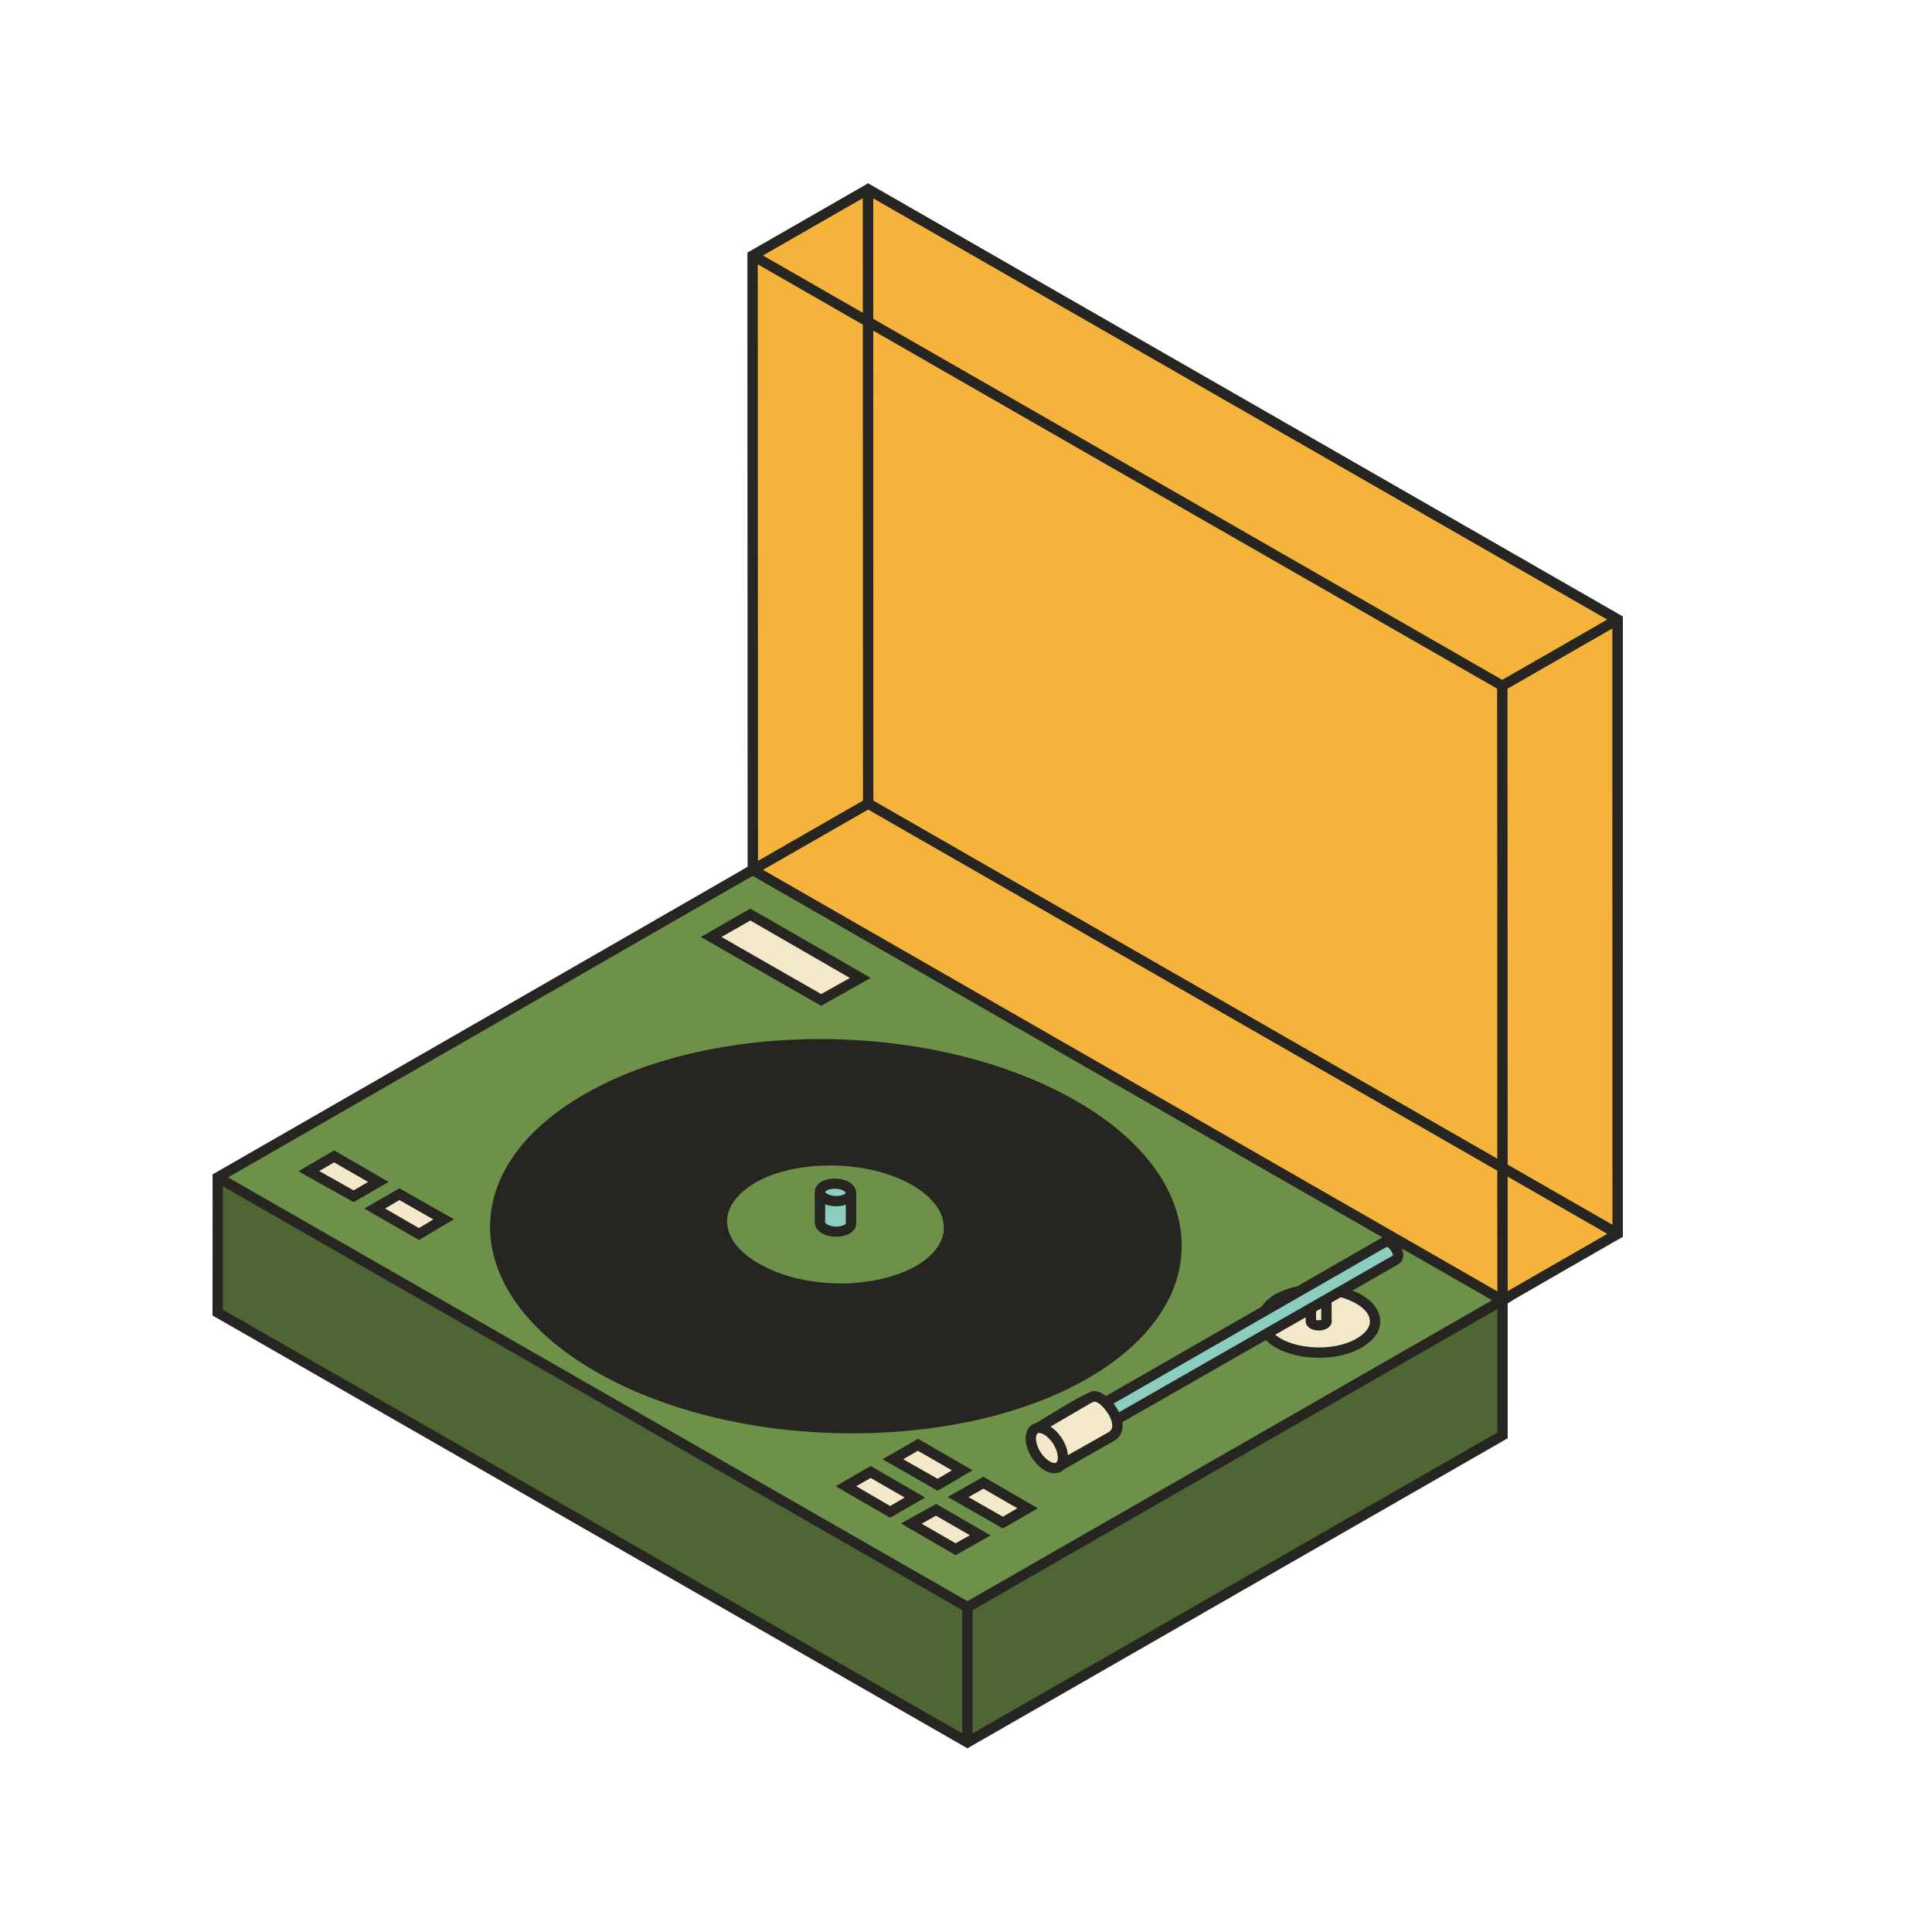 <svg data-bbox="22 18.983 146 162.001" viewBox="0 0 200 200" height="200" width="200" xmlns="http://www.w3.org/2000/svg" data-type="color">
    <g>
        <path fill="#F6B33B" clip-rule="evenodd" fill-rule="evenodd" d="M90.139 83.198V19.581l77.02 44.551v63.596l-77.02-44.53z" data-color="1"/>
        <path d="M90.389 82.878V20.52l76.538 43.911v62.379L90.389 82.878zm-1.072-63.297v63.915c26.227 15.056 51.898 29.823 78.126 44.858L168 63.832c-26.227-15.056-51.919-29.793-78.146-44.849l-.537.598z" fill="#262521" data-color="2"/>
        <path fill="#6D9149" clip-rule="evenodd" fill-rule="evenodd" d="M22.536 121.884l133.004 12.71v13.713l-55.393 31.777-77.611-44.487v-13.713z" data-color="3"/>
        <path clip-rule="evenodd" fill-rule="evenodd" opacity=".3" d="M22.536 121.884l133.004 12.71v13.713l-55.393 31.777-77.611-44.487v-13.713z"/>
        <path d="M23.072 122.743l131.933 12.604v12.944l-54.858 31.457-77.075-44.168v-12.837zm132.511 11.602L22.01 121.571 22 136.178c26.057 14.951 52.091 29.879 78.147 44.806 18.636-10.704 37.293-21.389 55.929-32.095v-14.502l-.493-.042z" fill="#262521" data-color="2"/>
        <path fill="#6D9149" clip-rule="evenodd" fill-rule="evenodd" d="M77.929 90.043l77.611 44.551-55.393 31.776-77.611-44.486 55.393-31.841z" data-color="3"/>
        <path d="M155.798 134.125l-77.868-44.7c-18.62 10.725-37.261 21.43-55.902 32.136l-.017.01c.108.062.097.206.097.206.069.04-.108.415-.038.454 26.051 14.931 52.029 29.824 78.079 44.758a46466.764 46466.764 0 0 1 56.466-32.394l-.817-.47zm-55.651 31.627l-76.539-43.868 54.321-31.223 76.539 43.933-54.321 31.158z" fill="#262521" data-color="2"/>
        <path d="M140.035 134.168c2.531 1.109 3.088 3.178 1.115 4.564-1.93 1.45-5.598 1.707-8.192.618-2.531-1.087-3.046-3.177-1.115-4.607 1.973-1.406 5.64-1.726 8.192-.575z" fill="#F4E8CA" clip-rule="evenodd" fill-rule="evenodd" data-color="4"/>
        <path d="M139.821 134.659c.773.341 1.33.767 1.673 1.215.172.256.279.49.301.746.043.234 0 .491-.107.725-.151.32-.429.661-.858.96-.879.661-2.166 1.045-3.539 1.152-1.415.106-2.895-.086-4.117-.598-.73-.32-1.265-.705-1.587-1.13-.193-.278-.321-.533-.364-.812-.043-.255 0-.532.107-.788.15-.341.429-.661.836-.981.922-.639 2.252-1.023 3.645-1.129 1.394-.086 2.831.106 4.01.64zm2.53.596c-.429-.596-1.137-1.151-2.102-1.557-1.33-.619-2.96-.832-4.503-.725-1.609.106-3.131.554-4.225 1.322v.021c-.558.405-.944.895-1.158 1.386a2.347 2.347 0 0 0-.193 1.366c.064.447.257.896.557 1.3.429.555 1.115 1.089 2.016 1.472h.021c1.373.575 3.024.81 4.59.682 1.587-.107 3.067-.577 4.117-1.365.58-.406.987-.895 1.201-1.386.171-.427.235-.855.193-1.28a2.814 2.814 0 0 0-.514-1.236z" fill="#262521" data-color="2"/>
        <path d="M108.36 112.969c15.291 7.23 17.907 19.77 5.876 28.066-12.053 8.253-34.27 9.148-49.538 1.941-15.291-7.23-17.907-19.77-5.876-28.024 12.095-8.296 34.248-9.191 49.538-1.983z" fill="#262521" clip-rule="evenodd" fill-rule="evenodd" data-color="2"/>
        <path d="M108.146 113.459c4.933 2.324 8.514 5.205 10.68 8.317 1.351 1.941 2.145 3.967 2.359 6.015.236 2.027-.128 4.051-1.05 6.014-1.158 2.431-3.218 4.734-6.198 6.803-5.941 4.073-14.411 6.312-23.289 6.674-8.9.343-18.165-1.236-25.734-4.798-4.955-2.345-8.536-5.246-10.701-8.36-1.352-1.941-2.123-3.945-2.337-5.972-.237-2.003.128-4.03 1.05-5.971 1.158-2.431 3.217-4.734 6.219-6.782 5.961-4.094 14.411-6.378 23.289-6.717 8.877-.362 18.142 1.216 25.712 4.777zm11.559 7.721c-2.273-3.263-6.004-6.27-11.108-8.68-7.72-3.648-17.178-5.247-26.207-4.884-9.071.361-17.734 2.687-23.868 6.909-3.153 2.155-5.319 4.607-6.563 7.208-1.008 2.112-1.394 4.33-1.159 6.527.236 2.195 1.093 4.393 2.531 6.461 2.273 3.284 6.004 6.292 11.129 8.723 7.721 3.646 17.178 5.245 26.208 4.883 9.071-.341 17.756-2.665 23.868-6.846 3.152-2.175 5.319-4.628 6.562-7.23a12.058 12.058 0 0 0 1.158-6.589c-.235-2.195-1.093-4.392-2.551-6.482z" fill="#262521" data-color="2"/>
        <path d="M93.799 121.755c5.062 2.41 5.94 6.591 1.931 9.341-4.053 2.774-11.453 3.051-16.514.641-5.104-2.388-5.983-6.568-1.93-9.341 3.989-2.773 11.409-3.05 16.513-.641z" fill="#6D9149" clip-rule="evenodd" fill-rule="evenodd" data-color="3"/>
        <path d="M93.564 122.225c1.565.746 2.701 1.664 3.388 2.645a3.87 3.87 0 0 1 .729 1.855 3.081 3.081 0 0 1-.321 1.834c-.366.747-1.008 1.472-1.931 2.112-1.93 1.322-4.697 2.047-7.591 2.175-2.896.108-5.941-.405-8.386-1.578-1.609-.746-2.766-1.684-3.453-2.665-.407-.597-.642-1.216-.707-1.834-.065-.598.043-1.195.322-1.793.364-.745 1.007-1.492 1.972-2.153 1.909-1.323 4.654-2.047 7.549-2.154 2.917-.128 5.963.405 8.429 1.556zm4.266 2.026c-.794-1.109-2.058-2.154-3.796-2.986-2.637-1.237-5.875-1.791-8.942-1.664-3.088.129-6.026.917-8.106 2.346-1.137.768-1.91 1.643-2.338 2.58-.364.769-.514 1.557-.428 2.368.085.789.385 1.556.899 2.303.794 1.13 2.102 2.197 3.882 3.029 2.594 1.237 5.812 1.792 8.879 1.663 3.088-.106 6.047-.895 8.149-2.345 1.093-.747 1.865-1.621 2.294-2.517.386-.789.514-1.6.429-2.409-.085-.811-.407-1.6-.922-2.368z" fill="#262521" data-color="2"/>
        <path fill="#F4E8CA" clip-rule="evenodd" fill-rule="evenodd" d="M31.972 121.244l4.632 2.601 2.552-1.493-4.568-2.644-2.616 1.536z" data-color="4"/>
        <path d="M31.714 121.713l4.89 2.73 3.624-2.091-5.64-3.263-3.689 2.154.815.47zm4.89 1.514l-3.561-2.003 1.544-.895 3.517 2.025-1.5.873z" fill="#262521" data-color="2"/>
        <path fill="#F4E8CA" clip-rule="evenodd" fill-rule="evenodd" d="M38.793 125.104l4.567 2.644 2.573-1.535-4.588-2.58-2.552 1.471z" data-color="4"/>
        <path d="M38.513 125.573l4.868 2.794 3.603-2.154-5.639-3.2-3.625 2.091.793.469zm4.847 1.557l-3.496-2.026 1.481-.874 3.516 2.004-1.501.896z" fill="#262521" data-color="2"/>
        <path fill="#F4E8CA" clip-rule="evenodd" fill-rule="evenodd" d="M77.673 94.671l11.386 6.569-4.053 2.282-11.387-6.527 4.054-2.324z" data-color="4"/>
        <path d="M77.673 95.29l10.314 5.951-2.981 1.663-10.315-5.908 2.982-1.706zm11.666 5.481l-11.666-6.717-5.126 2.942c4.16 2.388 8.321 4.757 12.46 7.123l5.127-2.878-.795-.47z" fill="#262521" data-color="2"/>
        <path d="M137.805 137.069a.888.888 0 0 0 .043-.469v-3.157h-2.681v3.263a.732.732 0 0 0 .193.577c.107.127.257.233.45.318.257.107.558.149.858.129.3-.022.6-.129.815-.278.151-.106.258-.256.322-.383zm-1.03-.428c-.065 0-.129.022-.193.022a.592.592 0 0 1-.344-.043v-2.111h.536v2.132z" fill="#262521" data-color="2"/>
        <path fill="#F6B33B" clip-rule="evenodd" fill-rule="evenodd" d="M89.853 83.176l-11.945 6.867 77.611 44.551 11.945-6.866-77.611-44.552z" data-color="1"/>
        <path d="M88.095 126.619v.042c0 .191-.108.384-.344.532-.558.385-1.566.427-2.252.085-.429-.192-.622-.49-.622-.768v-2.772l1.479-.938 1.738.916v2.903z" fill="#8BCEC0" clip-rule="evenodd" fill-rule="evenodd" data-color="5"/>
        <path d="M87.558 126.619v.042l-.107.107c-.193.128-.494.191-.794.213-.322 0-.666-.043-.923-.171-.129-.064-.235-.128-.278-.213l-.043-.043.021-2.516.965-.618 1.158.618v2.581zm1.073.02v-3.24l-2.295-1.216-1.994 1.258v3.071c0 .278.085.534.279.768.15.17.365.341.643.49.429.192.944.277 1.437.256.492-.021.986-.149 1.351-.383.171-.128.299-.257.408-.406.106-.192.171-.384.171-.575v-.023z" fill="#262521" data-color="2"/>
        <path d="M87.494 122.758c.686.32.793.895.257 1.28-.558.362-1.566.405-2.252.085-.708-.342-.816-.896-.257-1.279.536-.385 1.545-.428 2.252-.086z" fill="#8BCEC0" clip-rule="evenodd" fill-rule="evenodd" data-color="5"/>
        <path d="M87.258 123.227a.78.78 0 0 1 .279.214.068.068 0 0 1 .021.043c-.021.043-.043.064-.107.107-.193.127-.494.213-.794.213a1.883 1.883 0 0 1-.923-.171c-.15-.064-.257-.128-.3-.213l-.021-.021a.353.353 0 0 1 .128-.129c.193-.128.472-.192.772-.213.345 0 .666.042.945.17zm1.158-.383c-.15-.235-.385-.428-.707-.576a3.216 3.216 0 0 0-1.415-.256c-.515.022-1.008.15-1.373.384-.215.17-.365.341-.471.533a1.079 1.079 0 0 0-.087.576c.022.192.087.362.193.533.151.213.386.405.708.553.429.214.944.299 1.437.278.492-.022.986-.149 1.351-.406.214-.149.364-.319.471-.512.085-.192.129-.384.108-.576a1.19 1.19 0 0 0-.215-.531z" fill="#262521" data-color="2"/>
        <path fill="#F6B33B" clip-rule="evenodd" fill-rule="evenodd" d="M89.549 19.581l-11.946 6.867.022 63.595 11.945-6.867-.021-63.595z" data-color="1"/>
        <path d="M144.067 130.67l-29.016 16.57-2.124-1.215 30.345-17.424c.129-.107.365-.107.644.064.429.255.815.832.815 1.258.001.406-.385.575-.664.747z" fill="#8BCEC0" data-color="5"/>
        <path d="M143.788 130.201l-28.737 16.444-1.051-.619 29.551-16.954c.022 0 .065.021.107.042.129.085.279.235.365.404.108.149.172.3.172.406 0 .064-.172.149-.3.233-.021.001-.085.044-.107.044zm-28.457 17.508l29.08-16.634c.407-.234.858-.469.858-1.151 0-.299-.129-.662-.321-.96a2.79 2.79 0 0 0-.729-.769h-.022a1.229 1.229 0 0 0-.6-.192.862.862 0 0 0-.622.17l-31.117 17.85 3.195 1.834.278-.148z" fill="#262521" data-color="2"/>
        <path d="M112.607 144.809c.535-.256.622-.341 1.093-.15.685.256 1.779 1.515 1.951 2.602.129.746-.193 1.152-.578 1.429l-5.404 3.05-2.596-1.706v-1.984l5.534-3.241z" fill="#F4E8CA" clip-rule="evenodd" fill-rule="evenodd" data-color="4"/>
        <path d="M112.864 145.279l.129-.064c.236-.107.299-.149.514-.064.279.106.666.447 1.008.916.3.406.536.853.601 1.28.043.256.021.448-.043.576a1.005 1.005 0 0 1-.28.32l-5.103 2.878-2.08-1.364v-1.408l5.254-3.07zm-.342-1.023c-1.91.937-4.097 2.388-5.984 3.476v2.58l3.131 2.069 5.683-3.241.043-.021a1.79 1.79 0 0 0 .643-.726c.151-.321.215-.725.151-1.216-.108-.597-.429-1.215-.816-1.749-.45-.598-1.03-1.087-1.48-1.279-.643-.235-.815-.172-1.371.107z" fill="#262521" data-color="2"/>
        <path d="M110.011 150.525c.172 1.087-.429 1.706-1.329 1.364-.901-.362-1.758-1.514-1.952-2.622-.171-1.089.429-1.707 1.33-1.366.901.364 1.78 1.515 1.951 2.624z" fill="#F4E8CA" clip-rule="evenodd" fill-rule="evenodd" data-color="4"/>
        <path d="M109.476 150.61c.043.256.043.469-.022.618-.021.087-.063.129-.106.172a.172.172 0 0 1-.108.043c-.108.021-.215 0-.364-.064-.344-.129-.708-.448-1.009-.832-.3-.405-.535-.897-.599-1.366a1.438 1.438 0 0 1 .021-.619c.043-.085.064-.128.107-.17.043-.021.086-.043.129-.043.086-.022.215 0 .343.064.366.128.708.447 1.009.831.299.406.534.898.599 1.366zm.965 1.003c.128-.321.171-.724.085-1.173-.085-.638-.385-1.279-.794-1.812-.408-.555-.944-1.001-1.48-1.215a1.679 1.679 0 0 0-.9-.107c-.257.042-.471.128-.644.298a1.414 1.414 0 0 0-.407.576c-.129.32-.171.725-.086 1.173.107.639.386 1.28.794 1.812.407.555.943 1.003 1.48 1.215.322.128.622.15.901.107.257-.043.472-.128.664-.298.172-.151.301-.342.387-.576z" fill="#262521" data-color="2"/>
        <path fill="#262521" d="M100.683 166.37v13.714h-1.072V166.37h1.072z" data-color="2"/>
        <path d="M168 127.42l-.001-63.587C141.772 48.777 116.08 34.04 89.853 18.984l-.257.148-12.224 7.016v.595c0 20.997.021 41.994.021 62.991l-.536.308.536.308v.61l.531-.305c25.68 14.754 51.38 29.507 77.08 44.24v.616c4.332-2.495 8.664-5.001 12.995-7.476l.001-.615zm-11.928-5.616l10.319 5.923-10.315 5.928-.004-11.851zm0-1.23l-.017-49.276 10.873-6.249.021 61.768a48647.16 48647.16 0 0 0-10.877-6.243zM90.41 82.899c0-16.39-.012-32.441-.018-48.675a89815.717 89815.717 0 0 0 64.591 37.065c.016 16.234.015 32.451.016 48.67-21.571-12.379-42.901-24.61-64.589-37.06zm70.97-15.887l-5.869 3.364-65.119-37.377-.002-12.491 76.002 43.624-5.012 2.88zM83.371 23.925l5.946-3.405.004 11.863-10.34-5.935 4.39-2.523zm-4.927 3.435l10.877 6.248.017 49.268-10.872 6.244-.022-61.76zm.543 62.687l10.884-6.241L155 121.189c0 4.163.004 8.329.004 12.492L78.987 90.047z" fill="#262521" data-color="2"/>
        <path fill="#F4E8CA" clip-rule="evenodd" fill-rule="evenodd" d="M98.924 160.377l-4.589-2.643 2.552-1.429 4.589 2.644-2.552 1.428z" data-color="4"/>
        <path d="M98.924 159.759l-3.517-2.025 1.48-.832 3.516 2.026-1.479.831zm-4.846-1.578l4.846 2.816 3.625-2.048-5.64-3.263-3.645 2.026.814.469z" fill="#262521" data-color="2"/>
        <path fill="#F4E8CA" clip-rule="evenodd" fill-rule="evenodd" d="M92.148 156.518l-4.568-2.666 2.553-1.472 4.588 2.645-2.573 1.493z" data-color="4"/>
        <path d="M92.148 155.9l-3.517-2.048 1.502-.853 3.516 2.026-1.501.875zm-4.846-1.579l4.846 2.794 3.625-2.089-5.64-3.264-3.625 2.091.794.468z" fill="#262521" data-color="2"/>
        <path fill="#F4E8CA" clip-rule="evenodd" fill-rule="evenodd" d="M103.814 157.626l-4.632-2.644 2.616-1.493 4.567 2.645-2.551 1.492z" data-color="4"/>
        <path d="M103.814 157.009l-3.56-2.027 1.544-.874 3.517 2.026-1.501.875zm-4.89-1.579l4.889 2.794 3.625-2.089-5.64-3.264-3.688 2.091.814.468z" fill="#262521" data-color="2"/>
        <path fill="#F4E8CA" clip-rule="evenodd" fill-rule="evenodd" d="M97.059 153.703l-4.633-2.645 2.596-1.493 4.589 2.645-2.552 1.493z" data-color="4"/>
        <path d="M97.059 153.084l-3.56-2.026 1.523-.875 3.517 2.027-1.48.874zm-4.911-1.577l4.911 2.814 3.624-2.111-5.64-3.263-3.688 2.111.793.449z" fill="#262521" data-color="2"/>
    </g>
</svg>
